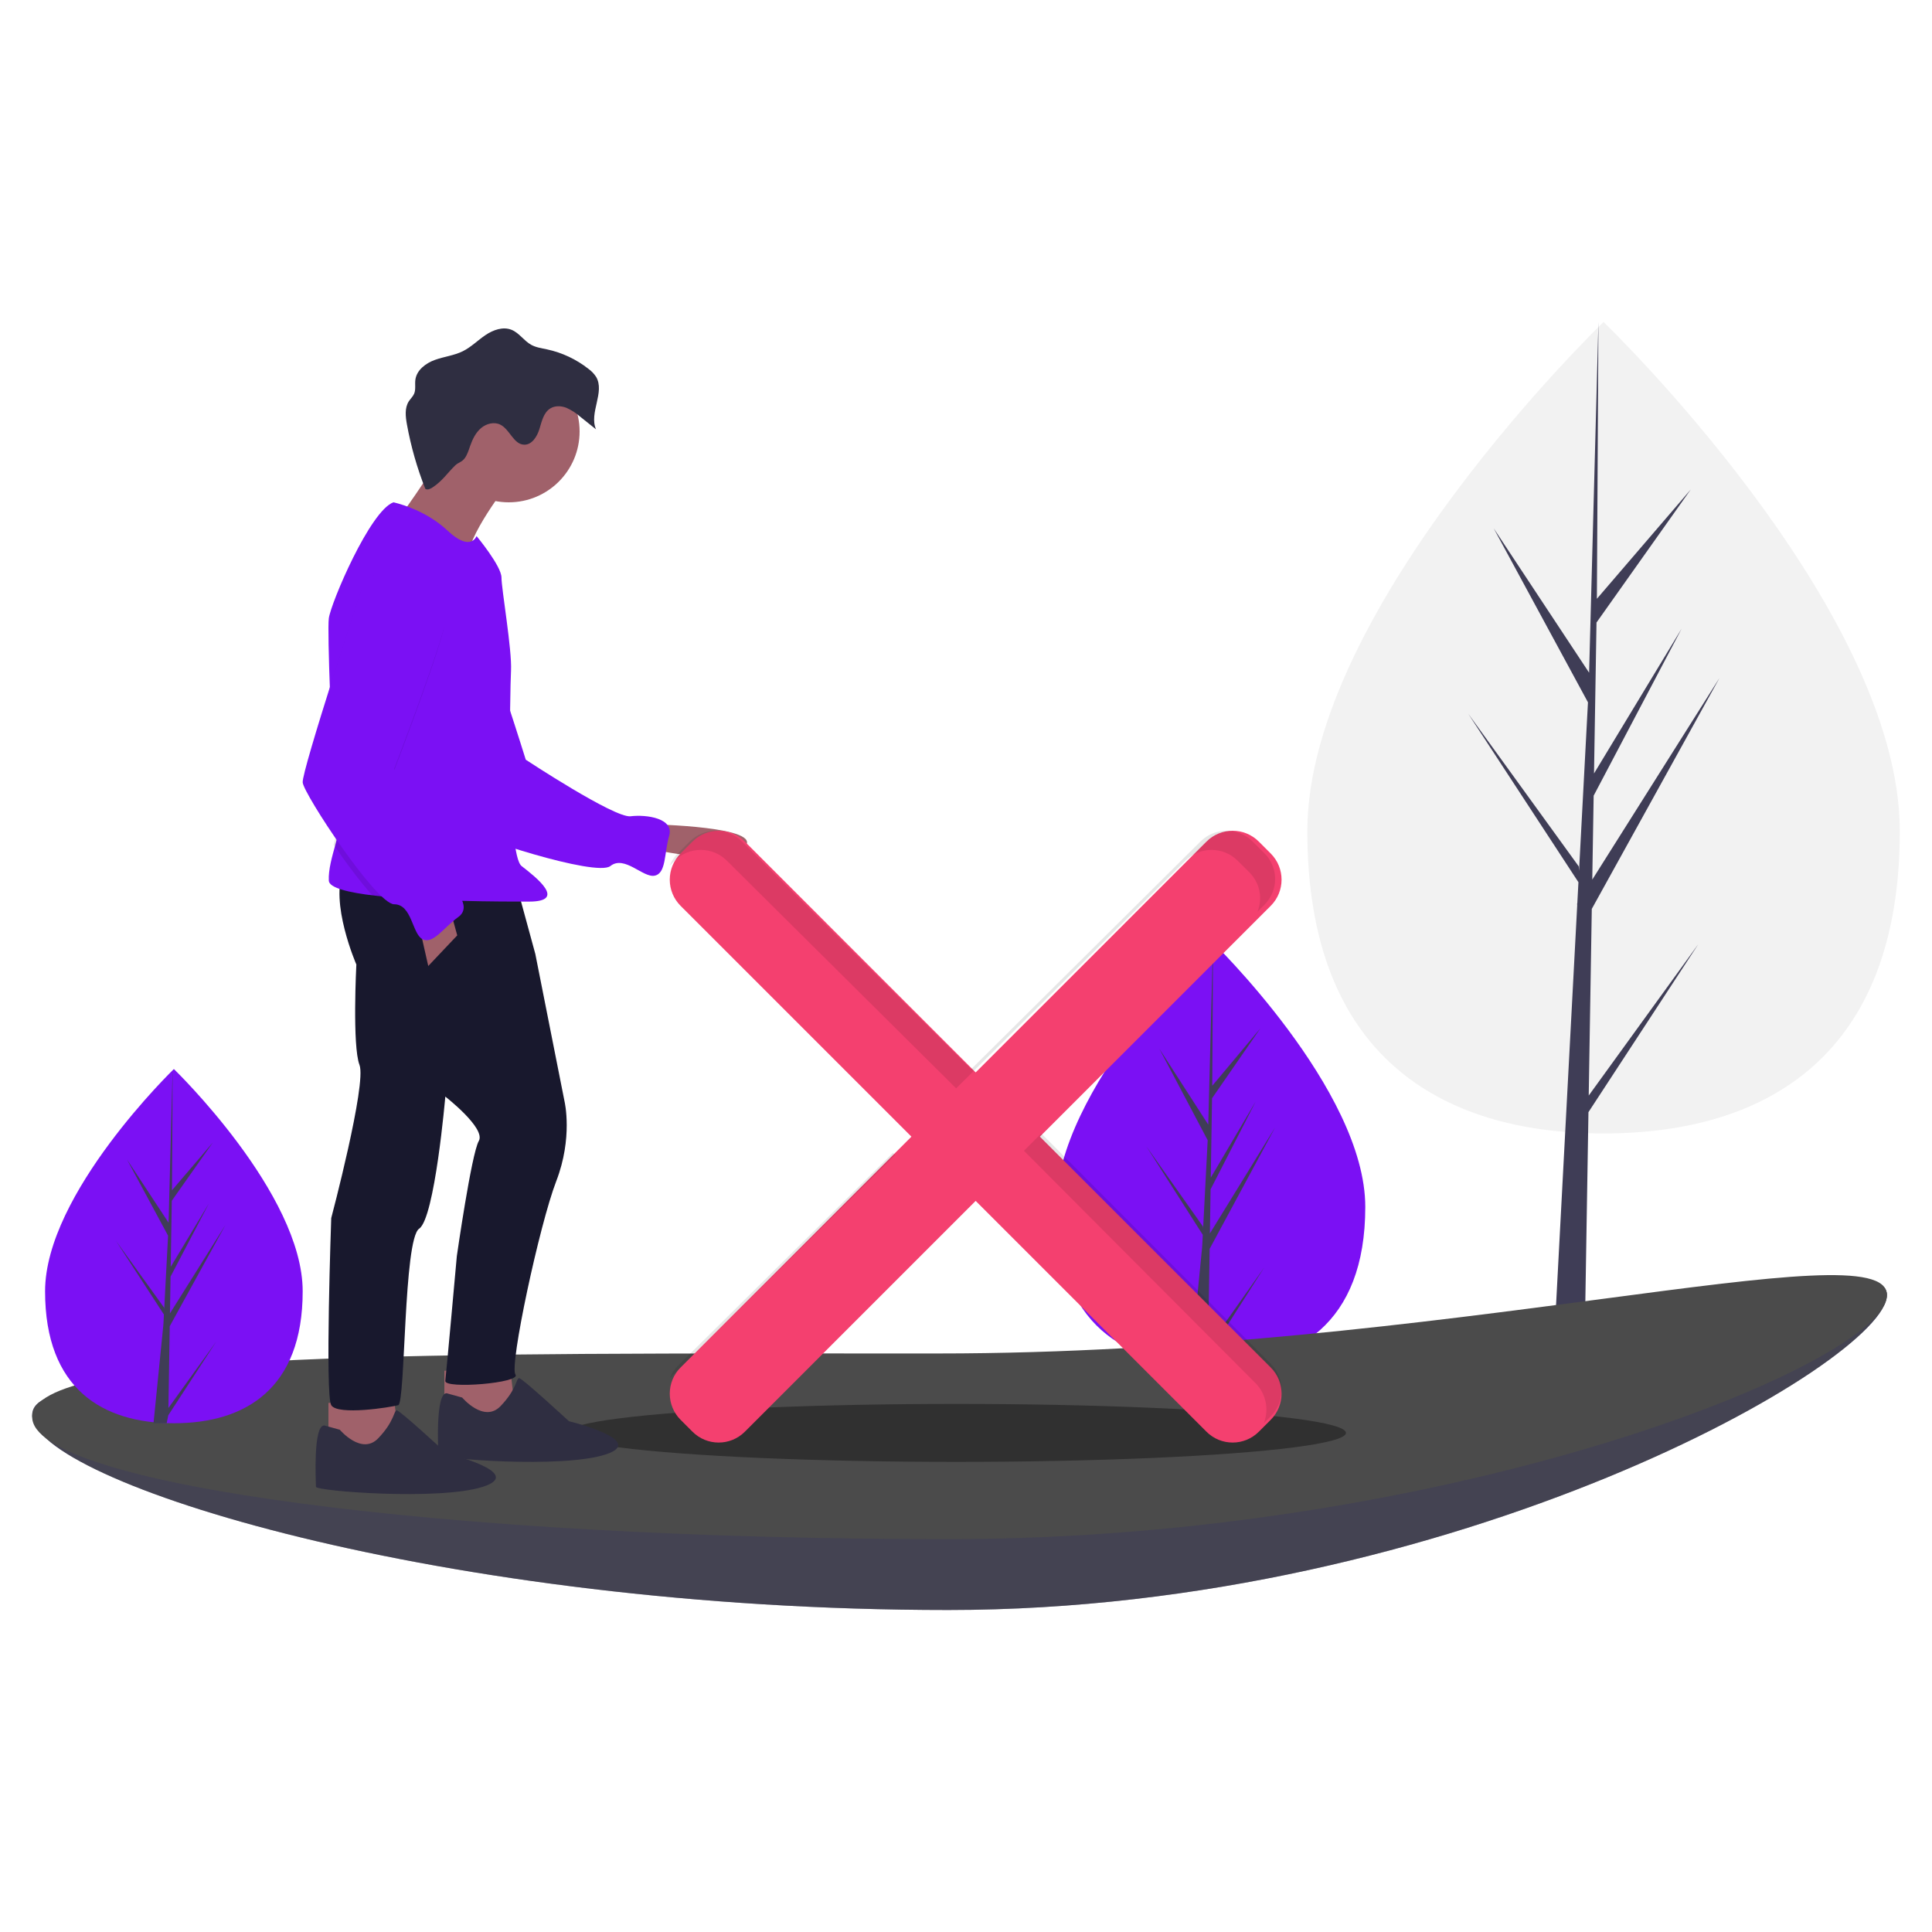 <?xml version="1.0" encoding="UTF-8"?>
<svg width="300px" height="300px" viewBox="0 0 300 300" version="1.1" xmlns="http://www.w3.org/2000/svg" xmlns:xlink="http://www.w3.org/1999/xlink">
    <title>Artboard Copy 3</title>
    <g id="Artboard-Copy-3" stroke="none" stroke-width="1" fill="none" fill-rule="evenodd">
        <g id="undraw_cancel_u1it" transform="translate(5, 50)" fill-rule="nonzero">
            <path d="M207,137.411 C207,155.636 196.255,162 183,162 C169.745,162 159,155.636 159,137.411 C159,119.186 183,96 183,96 C183,96 207,119.186 207,137.411 Z" id="Path" fill="#7B10F4"></path>
            <polygon id="Path" fill="#3F3D56" points="182.832 143.92 193 125.065 182.87 141.529 182.98 134.676 189.988 121.035 183.009 132.863 183.207 120.538 190.711 109.678 183.238 118.6 183.361 96 182.619 124.636 175.02 112.847 182.527 127.053 181.816 140.818 181.795 140.452 173 127.996 181.768 141.743 181.679 143.464 181.664 143.49 181.671 143.632 179.867 162 182.277 162 182.566 160.516 191.313 146.803 182.588 159.16"></polygon>
            <path d="M290,79.057 C290,113.851 269.405,126 244,126 C218.595,126 198,113.851 198,79.057 C198,44.263 244,0 244,0 C244,0 290,44.263 290,79.057 Z" id="Path" fill="#F2F2F2"></path>
            <polygon id="Path" fill="#3F3D56" points="241.696 120.117 242.173 91.133 262 55.275 242.247 86.586 242.462 73.553 256.126 47.611 242.518 70.105 242.518 70.105 242.904 46.665 257.536 26.012 242.964 42.98 243.205 0 241.692 56.897 241.817 54.55 226.94 32.039 241.578 59.056 240.192 85.233 240.15 84.539 223 60.849 240.099 86.993 239.925 90.267 239.894 90.316 239.908 90.585 236.392 157 241.09 157 241.654 122.695 258.711 96.615"></polygon>
            <path d="M288,151.1 C288,161.388 220.799,200 142.242,200 C63.684,200 0,180.017 0,169.729 C0,159.44 62.121,171.669 140.678,171.669 C219.236,171.669 288,140.812 288,151.1 Z" id="Path" fill="#3F3D56"></path>
            <path d="M288,151.1 C288,161.388 220.799,200 142.242,200 C63.684,200 0,180.017 0,169.729 C0,159.44 62.121,171.669 140.678,171.669 C219.236,171.669 288,140.812 288,151.1 Z" id="Path" fill="#4B4B4B" opacity="0.414"></path>
            <path d="M288,151.083 C288,161.554 220.799,189 142.242,189 C63.684,189 0,180.512 0,170.042 C0,159.571 62.121,160.167 140.678,160.167 C219.236,160.167 288,140.613 288,151.083 Z" id="Path" fill="#4B4B4B"></path>
            <ellipse id="Oval" fill="#000000" opacity="0.361" cx="143.5" cy="172.5" rx="60.5" ry="4.5"></ellipse>
            <path d="M96.149,78 C96.149,78 113.877,78.34 110.594,81.566 C107.311,84.792 95,81.566 95,81.566 L96.149,78 Z" id="Path" fill="#A0616A"></path>
            <path d="M59.287,41.121 C59.287,41.121 66.489,39.838 68.994,45.635 C71.498,51.432 76.641,67.965 76.641,67.965 C76.641,67.965 90.404,77.048 92.907,76.749 C95.411,76.451 99.69,77.06 98.905,79.783 C98.12,82.506 98.469,85.594 96.662,85.972 C94.854,86.35 91.98,82.738 89.78,84.478 C87.581,86.218 67.976,79.863 66.718,78.546 C65.459,77.229 55,48.716 55,48.716 C55,48.716 55.418,41.028 59.287,41.121 Z" id="Path" fill="#7B10F4"></path>
            <polygon id="Path" fill="#A0616A" points="74.167 162 75 169.132 68 171 64 169.132 64 162.849"></polygon>
            <polygon id="Path" fill="#A0616A" points="56.167 167 57 174.132 50 176 46 174.132 46 167.849"></polygon>
            <path d="M75.037,86.805 L78.124,98.127 L82.675,121.099 C82.675,121.099 83.975,126.678 81.375,133.406 C78.775,140.133 74.061,162.121 75.037,163.434 C76.012,164.746 63.985,165.731 64.148,164.418 C64.31,163.105 65.936,145.056 65.936,145.056 C65.936,145.056 68.211,129.139 69.348,127.17 C70.486,125.201 64.148,120.279 64.148,120.279 C64.148,120.279 62.523,139.149 60.085,140.79 C57.647,142.43 57.972,167.864 56.835,168.192 C55.697,168.52 47.408,169.833 46.433,168.192 C45.458,166.551 46.433,139.149 46.433,139.149 C46.433,139.149 51.959,118.31 50.821,115.356 C49.684,112.403 50.334,99.768 50.334,99.768 C50.334,99.768 46.108,90.087 48.384,85 L75.037,86.805 Z" id="Path" fill="#18182D"></path>
            <path d="M74,24.99 C74,24.99 67.264,33.454 67.585,37.198 C67.906,40.942 57,30.362 57,30.362 C57,30.362 64.858,19.619 64.858,17.34 C64.858,15.061 74,24.99 74,24.99 Z" id="Path" fill="#A0616A"></path>
            <circle id="Oval" fill="#A0616A" cx="74" cy="17" r="11"></circle>
            <path d="M47.073,81.169 C46.581,82.977 45.971,85.027 46.058,86.754 C46.114,87.872 49.122,88.606 53.282,89.086 C57.14,89.533 61.987,89.76 66.394,89.877 C71.021,90 75.158,90 77.147,90 C83.069,90 78.298,86.267 75.996,84.482 C73.693,82.696 74.186,57.377 74.351,54.131 C74.515,50.885 72.87,41.471 72.87,39.686 C72.87,37.901 69,33.241 69,33.241 C69,33.241 68.1,35.791 64.481,32.382 C60.862,28.974 56.092,28 56.092,28 C52.473,29.298 46.387,43.581 46.058,46.016 C45.924,47.004 46.035,52.066 46.258,57.846 C46.582,66.294 47.148,76.28 47.538,77.34 C47.846,78.176 47.505,79.578 47.073,81.169 Z" id="Path" fill="#7B10F4"></path>
            <polygon id="Path" fill="#A0616A" points="64.833 91 66 95.245 61.5 100 60 93.377"></polygon>
            <path d="M66.763,167.009 C66.763,167.009 70.144,171.02 72.72,168.346 C75.296,165.672 75.135,164 75.618,164 C76.101,164 83.347,170.686 83.347,170.686 C83.347,170.686 95.744,173.695 88.982,175.868 C82.22,178.041 63.06,176.536 63.06,175.868 C63.06,175.199 62.577,166.34 64.348,166.34 L66.763,167.009 Z" id="Path" fill="#2F2E41"></path>
            <path d="M47.763,172.009 C47.763,172.009 51.144,176.02 53.72,173.346 C56.296,170.672 56.135,169 56.618,169 C57.101,169 64.347,175.686 64.347,175.686 C64.347,175.686 76.744,178.695 69.982,180.868 C63.22,183.041 44.06,181.536 44.06,180.868 C44.06,180.199 43.577,171.34 45.348,171.34 L47.763,172.009 Z" id="Path" fill="#2F2E41"></path>
            <path d="M62.178,25.679 C61.834,25.904 61.386,26.132 61.042,25.908 C59.762,22.673 58.805,19.317 58.185,15.889 C57.968,14.684 57.817,13.346 58.477,12.321 C58.738,11.916 59.113,11.586 59.303,11.143 C59.592,10.473 59.402,9.698 59.498,8.973 C59.699,7.455 61.116,6.396 62.54,5.883 C63.965,5.369 65.512,5.21 66.87,4.536 C68.159,3.896 69.192,2.835 70.387,2.03 C71.583,1.224 73.114,0.674 74.446,1.218 C75.624,1.699 76.357,2.916 77.471,3.535 C78.226,3.955 79.103,4.072 79.946,4.252 C82.29,4.756 84.491,5.792 86.382,7.282 C86.842,7.614 87.239,8.029 87.554,8.505 C88.982,10.888 86.424,14.127 87.553,16.67 L85.113,14.72 C84.462,14.142 83.727,13.669 82.934,13.317 C82.126,13.007 81.169,12.969 80.435,13.431 C79.405,14.079 79.125,15.434 78.765,16.607 C78.405,17.78 77.61,19.081 76.397,19.051 C74.748,19.01 74.172,16.679 72.692,15.941 C71.727,15.46 70.513,15.777 69.691,16.479 C68.869,17.18 68.375,18.198 68.013,19.224 C67.787,19.865 67.575,20.587 67.173,21.143 C66.73,21.755 66.164,21.805 65.691,22.262 C64.459,23.453 63.702,24.682 62.178,25.679 Z" id="Path" fill="#2F2E41"></path>
            <path d="M46.809,81.171 C48.84,84.138 51.129,87.199 52.977,89.199 C56.808,89.651 61.623,89.882 66,90 C65.218,88.932 64.24,88.025 63.12,87.327 C60.996,86.011 55.931,70.377 55.931,70.377 C55.931,70.377 62.139,54.249 63.773,48.16 C65.407,42.071 59.035,38.615 59.035,38.615 C56.094,36.146 51.029,41.906 51.029,41.906 C51.029,41.906 48.444,49.76 46,57.522 C46.322,66.088 46.884,76.214 47.271,77.289 C47.577,78.136 47.238,79.558 46.809,81.171 Z" id="Path" fill="#000000" opacity="0.1"></path>
            <path d="M59.312,37.615 C59.312,37.615 65.68,41.069 64.047,47.155 C62.414,53.241 56.209,69.362 56.209,69.362 C56.209,69.362 61.271,84.988 63.394,86.304 C65.517,87.62 68.456,90.745 66.17,92.39 C63.884,94.035 62.251,96.667 60.618,95.845 C58.985,95.022 58.985,90.416 56.209,90.416 C53.433,90.416 42.165,73.309 42.002,71.5 C41.839,69.691 51.31,40.905 51.31,40.905 C51.31,40.905 56.372,35.147 59.312,37.615 Z" id="Path" fill="#7B10F4"></path>
            <path d="M192.317,82.531 L190.469,80.683 C188.225,78.439 184.586,78.439 182.341,80.683 L146.5,116.525 L110.659,80.683 C108.414,78.439 104.775,78.439 102.531,80.683 L100.683,82.531 C99.605,83.609 99,85.071 99,86.595 C99,88.119 99.605,89.581 100.683,90.659 L136.525,126.5 L100.683,162.341 C99.605,163.419 99,164.881 99,166.405 C99,167.929 99.605,169.391 100.683,170.469 L102.531,172.317 C104.775,174.561 108.414,174.561 110.659,172.317 L146.5,136.475 L182.341,172.317 C184.586,174.561 188.225,174.561 190.469,172.317 L192.317,170.469 C194.561,168.225 194.561,164.586 192.317,162.341 L156.475,126.5 L192.317,90.659 C194.561,88.414 194.561,84.775 192.317,82.531 L192.317,82.531 Z" id="Path" fill="#F4406F"></path>
            <path d="M99,164 L134,129.334 L133.663,129 L100.287,162.058 C99.728,162.611 99.29,163.272 99,164 L99,164 Z" id="Path" fill="#000000" opacity="0.1"></path>
            <path d="M99.779,83.634 C102.009,81.419 105.625,81.419 107.855,83.634 L143.471,119 L179.086,83.634 C181.316,81.419 184.932,81.419 187.163,83.634 L188.999,85.457 C190.609,87.056 191.108,89.452 190.27,91.554 L191.327,90.504 C192.398,89.441 193,87.998 193,86.494 C193,84.99 192.398,83.548 191.327,82.484 L189.491,80.661 C187.261,78.446 183.645,78.446 181.415,80.661 L145.799,116.027 L110.184,80.661 C107.953,78.446 104.337,78.446 102.107,80.661 L100.271,82.484 C99.719,83.032 99.286,83.686 99,84.407 L99.779,83.634 Z" id="Path" fill="#000000" opacity="0.1"></path>
            <path d="M156.687,126 L154,128.696 L189.96,164.779 C191.585,166.411 192.09,168.855 191.243,171 L192.311,169.928 C193.392,168.843 194,167.372 194,165.837 C194,164.303 193.392,162.831 192.311,161.746 L156.687,126 Z" id="Path" fill="#000000" opacity="0.1"></path>
            <path d="M42,150.509 C42,165.697 33.046,171 22,171 C10.954,171 2,165.697 2,150.509 C2,135.321 22,116 22,116 C22,116 42,135.321 42,150.509 Z" id="Path" fill="#7B10F4"></path>
            <polygon id="Path" fill="#3F3D56" points="21.357 155.933 30 140.221 21.39 153.941 21.483 148.23 27.44 136.862 21.508 146.719 21.676 136.448 28.054 127.398 21.702 134.833 21.807 116 21.176 139.864 14.717 130.039 21.098 141.877 20.494 153.348 20.476 153.044 13 142.663 20.453 154.119 20.378 155.554 20.364 155.575 20.37 155.693 18.837 171 20.885 171 21.131 169.763 28.566 158.336 21.15 168.633"></polygon>
        </g>
    </g>
</svg>